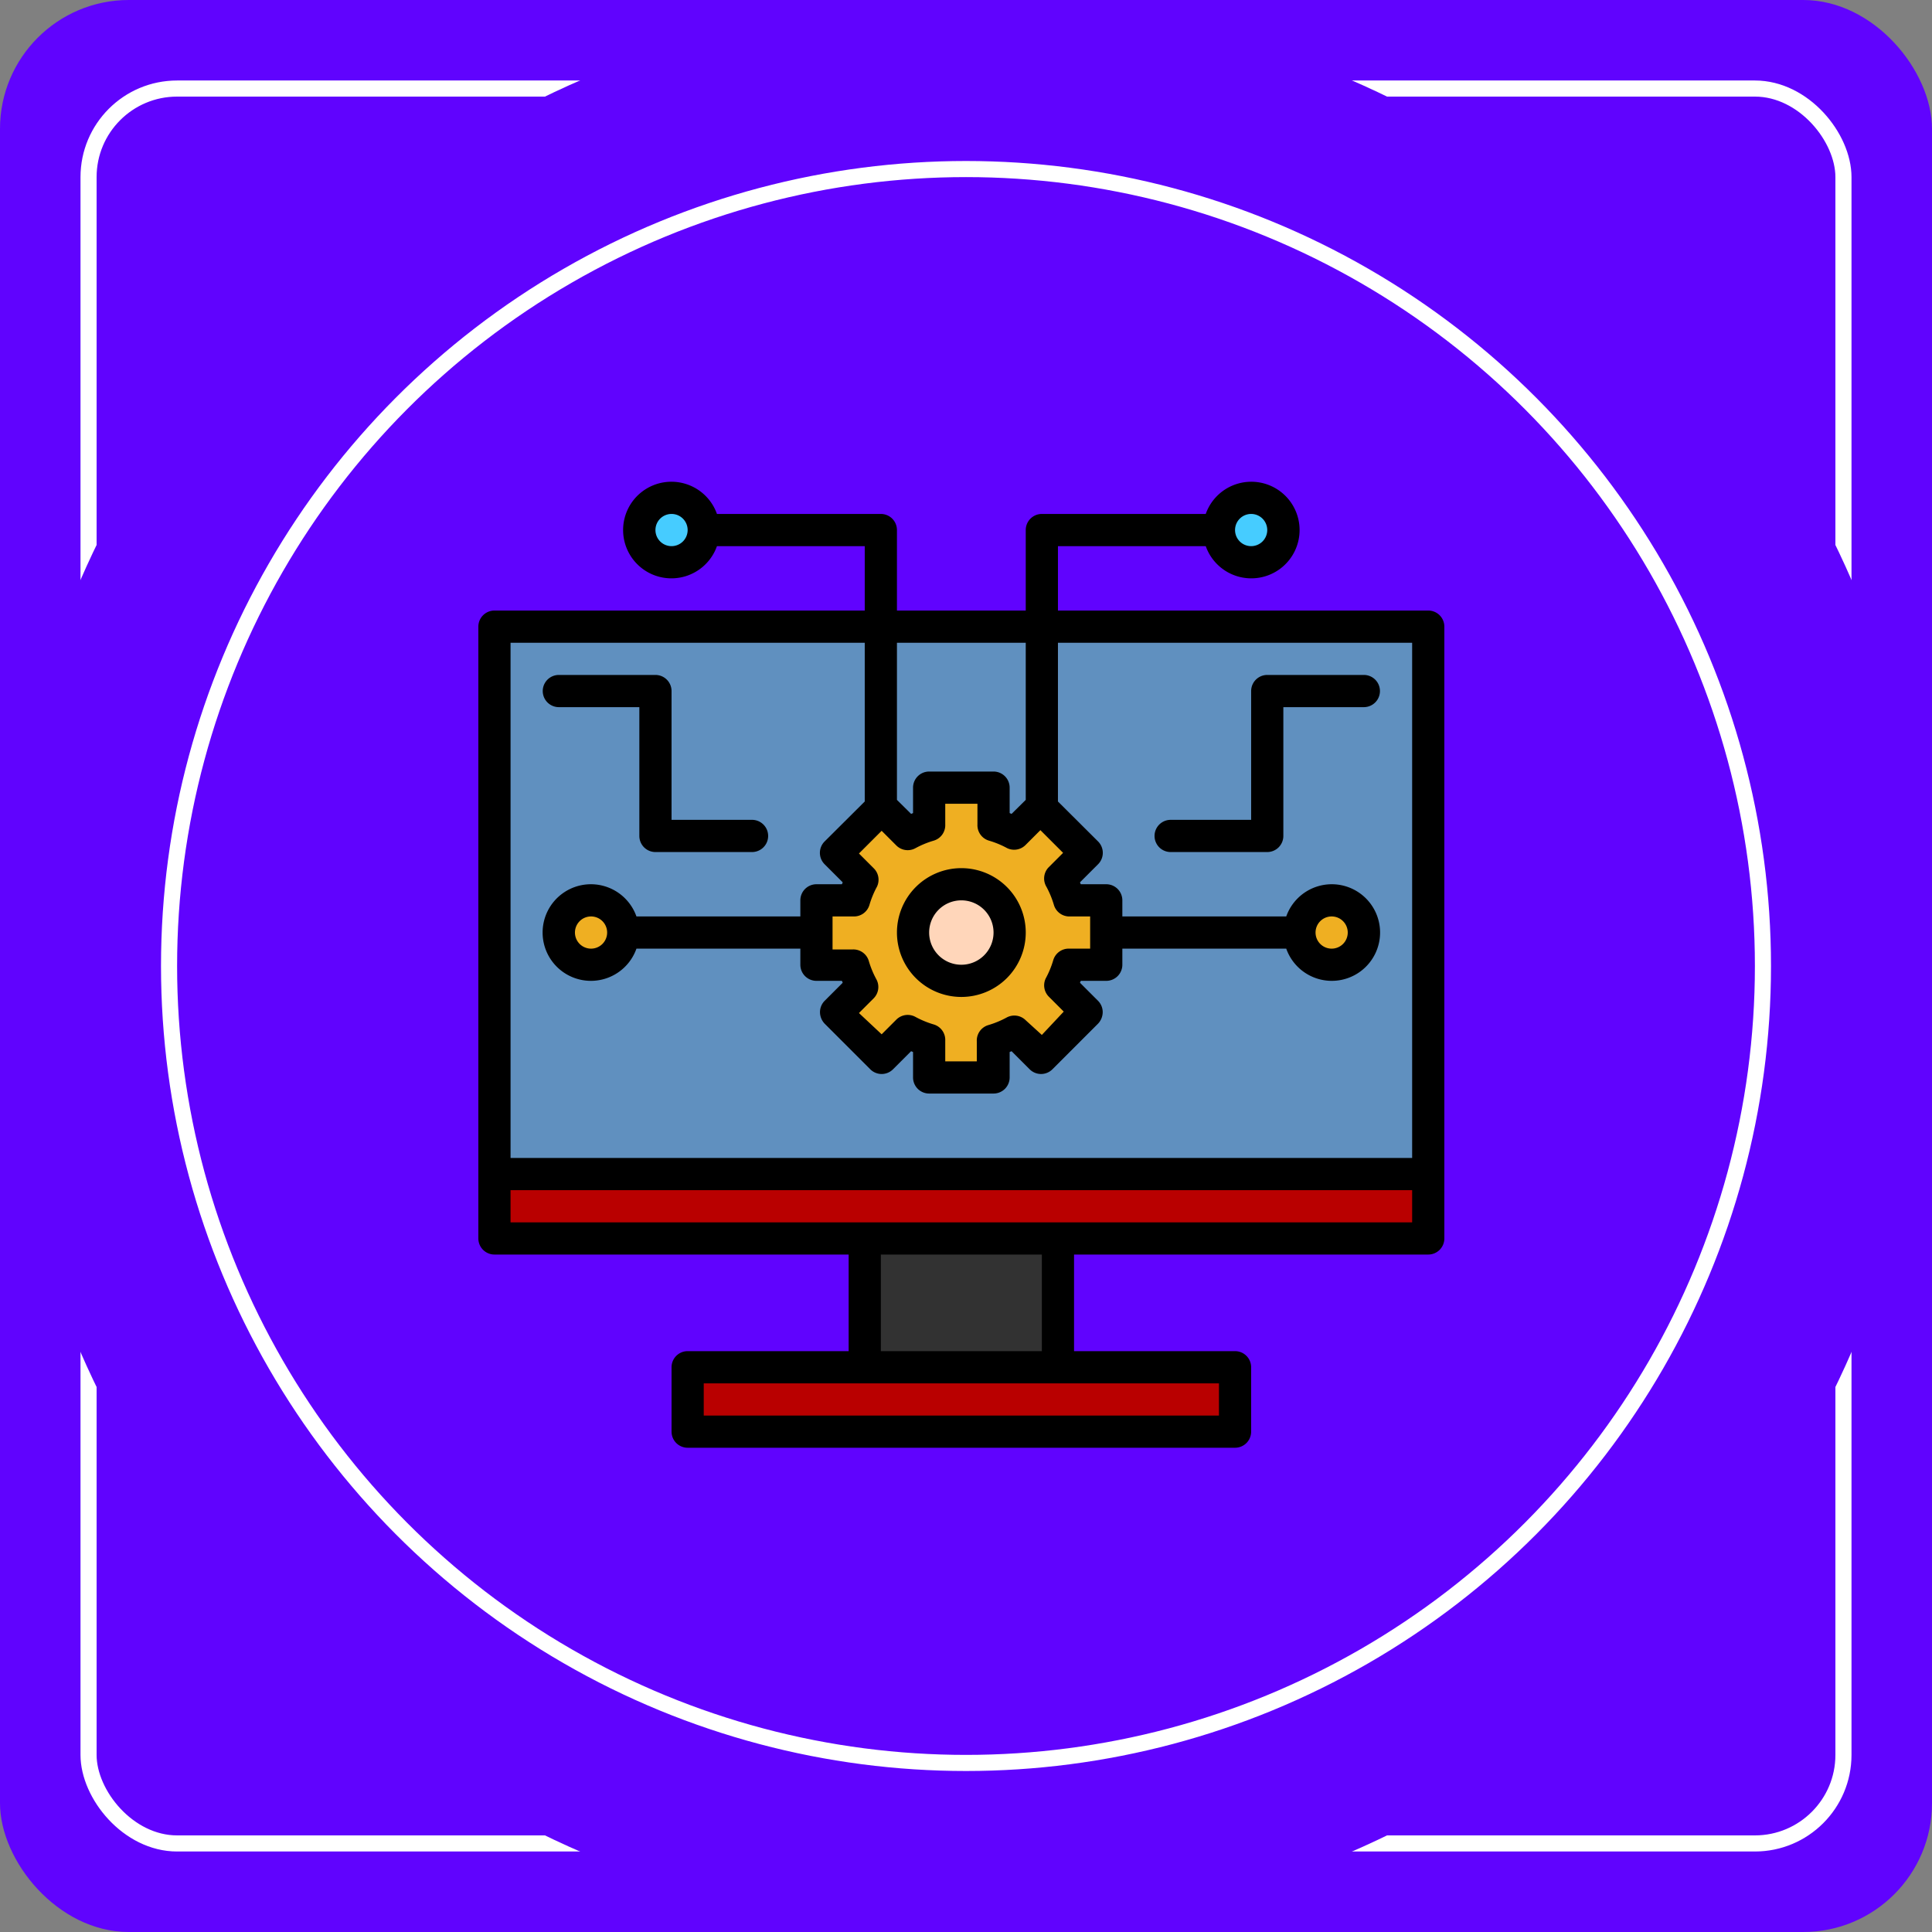 <svg xmlns="http://www.w3.org/2000/svg" width="120" height="120" viewBox="0 0 120 120">
  <rect x="0" y="0" width="120" height="120" fill="#808080" stroke="none"/>
  <g id="Group_1169268" data-name="Group 1169268" transform="translate(-64 -6445)">
    <rect id="Rectangle_402033" data-name="Rectangle 402033" width="120" height="120" rx="8" transform="translate(64 6445)" fill="#6003fe"/>
    <g id="Rectangle_412110" data-name="Rectangle 412110" transform="translate(69 6450)" fill="none" stroke="#fff" stroke-width="1">
      <rect width="110" height="110" rx="6" stroke="none"/>
      <rect x="0.5" y="0.5" width="109" height="109" rx="5.5" fill="none"/>
    </g>
    <g id="Group_1155336" data-name="Group 1155336" transform="translate(-325 -2)">
      <circle id="Ellipse_13473" data-name="Ellipse 13473" cx="60" cy="60" r="60" transform="translate(389 6447)" fill="#6003fe"/>
      <g id="Ellipse_13474" data-name="Ellipse 13474" transform="translate(399 6457)" fill="none" stroke="#fff" stroke-width="1">
        <circle cx="50" cy="50" r="50" stroke="none"/>
        <circle cx="50" cy="50" r="49.5" fill="none"/>
      </g>
      <g id="Group_1172514" data-name="Group 1172514" transform="translate(416.711 6474.922)">
        <circle id="Ellipse_13662" data-name="Ellipse 13662" cx="2" cy="2" r="2" transform="translate(12 3)" fill="#46ccff"/>
        <circle id="Ellipse_13663" data-name="Ellipse 13663" cx="2" cy="2" r="2" transform="translate(48 3)" fill="#46ccff"/>
        <path id="Path_947156" data-name="Path 947156" d="M26,48H38V58H26Z" fill="#323232"/>
        <path id="Path_947157" data-name="Path 947157" d="M15,57H49v4H15Z" fill="#b90000"/>
        <path id="Path_947158" data-name="Path 947158" d="M3,11H61V49H3Z" fill="#6090bf"/>
        <path id="Path_947159" data-name="Path 947159" d="M3,45H61v4H3Z" fill="#b90000"/>
        <g id="Group_1172513" data-name="Group 1172513">
          <circle id="Ellipse_13664" data-name="Ellipse 13664" cx="2" cy="2" r="2" transform="translate(7 28)" fill="#efaf22"/>
          <circle id="Ellipse_13665" data-name="Ellipse 13665" cx="2" cy="2" r="2" transform="translate(53 28)" fill="#efaf22"/>
          <path id="Path_947160" data-name="Path 947160" d="M41,32V28H38.71a6.77,6.77,0,0,0-.55-1.33l1.62-1.62L37,22.22l-1.62,1.62A6.77,6.77,0,0,0,34,23.29V21H30v2.29a6.77,6.77,0,0,0-1.33.55l-1.62-1.62-2.83,2.83,1.62,1.62A6.77,6.77,0,0,0,25.29,28H23v4h2.29a6.77,6.77,0,0,0,.55,1.33L24.22,35l2.83,2.83,1.62-1.62a6.77,6.77,0,0,0,1.33.55V39h4V36.71a6.77,6.77,0,0,0,1.33-.55L37,37.78,39.78,35l-1.62-1.62A6.77,6.77,0,0,0,38.71,32Z" fill="#efaf22"/>
        </g>
        <circle id="Ellipse_13666" data-name="Ellipse 13666" cx="3" cy="3" r="3" transform="translate(29 27)" fill="#ffd6ba"/>
        <path id="Path_947161" data-name="Path 947161" d="M61,10H38V6h9.18a3,3,0,1,0,0-2H37a1,1,0,0,0-1,1v5H28V5a1,1,0,0,0-1-1H16.82a3,3,0,1,0,0,2H26v4H3a1,1,0,0,0-1,1V49a1,1,0,0,0,1,1H25v6H15a1,1,0,0,0-1,1v4a1,1,0,0,0,1,1H49a1,1,0,0,0,1-1V57a1,1,0,0,0-1-1H39V50H61a1,1,0,0,0,1-1V11A1,1,0,0,0,61,10ZM50,4a1,1,0,1,1-1,1A1,1,0,0,1,50,4ZM14,6a1,1,0,1,1,1-1A1,1,0,0,1,14,6Zm22,6v9.76l-.88.87L35,22.58V21a1,1,0,0,0-1-1H30a1,1,0,0,0-1,1v1.58l-.12.05L28,21.76V12Zm1.28,15.15a5.8,5.8,0,0,1,.47,1.14,1,1,0,0,0,1,.71H40v2H38.71a1,1,0,0,0-1,.71,5.8,5.8,0,0,1-.47,1.14A1,1,0,0,0,37.45,34l.91.91L37,36.36l-1-.91a1,1,0,0,0-1.19-.17,5.8,5.8,0,0,1-1.14.47,1,1,0,0,0-.71,1V38H31V36.71a1,1,0,0,0-.71-1,5.8,5.8,0,0,1-1.14-.47,1,1,0,0,0-1.19.17l-.91.91L25.64,35l.91-.91a1,1,0,0,0,.17-1.19,5.8,5.8,0,0,1-.47-1.14,1,1,0,0,0-1-.71H24V29h1.29a1,1,0,0,0,1-.71,5.8,5.8,0,0,1,.47-1.14A1,1,0,0,0,26.55,26l-.91-.91,1.41-1.41.91.91a1,1,0,0,0,1.19.17,5.8,5.8,0,0,1,1.14-.47,1,1,0,0,0,.71-1V22h2v1.29a1,1,0,0,0,.71,1,5.8,5.8,0,0,1,1.14.47A1,1,0,0,0,36,24.55l.91-.91,1.41,1.41-.91.91a1,1,0,0,0-.13,1.19ZM26,12v9.86l-2.49,2.48a1,1,0,0,0,0,1.42l1.12,1.12a.61.61,0,0,1-.05.12H23a1,1,0,0,0-1,1v1H11.82a3,3,0,1,0,0,2H22v1a1,1,0,0,0,1,1h1.58a.61.61,0,0,1,.05.12l-1.12,1.12a1,1,0,0,0-.29.71,1.05,1.05,0,0,0,.29.71l2.83,2.83a1,1,0,0,0,1.42,0l1.12-1.12.12.05V39a1,1,0,0,0,1,1h4a1,1,0,0,0,1-1V37.42l.12-.05,1.12,1.12a1,1,0,0,0,1.42,0l2.83-2.83a1.05,1.05,0,0,0,.29-.71,1,1,0,0,0-.29-.71l-1.12-1.12a.61.61,0,0,1,.05-.12H41a1,1,0,0,0,1-1V31H52.18a3,3,0,1,0,0-2H42V28a1,1,0,0,0-1-1H39.42a.61.61,0,0,1-.05-.12l1.12-1.12a1,1,0,0,0,0-1.42L38,21.86V12H60V44H4V12ZM10,30a1,1,0,1,1-1-1A1,1,0,0,1,10,30Zm44,0a1,1,0,1,1,1,1A1,1,0,0,1,54,30ZM48,60H16V58H48ZM37,56H27V50H37ZM4,48V46H60v2Z"/>
        <path id="Path_947162" data-name="Path 947162" d="M32,26a4,4,0,1,0,4,4A4,4,0,0,0,32,26Zm0,6a2,2,0,1,1,2-2A2,2,0,0,1,32,32Z"/>
        <path id="Path_947163" data-name="Path 947163" d="M7,16h5v8a1,1,0,0,0,1,1h6a1,1,0,0,0,0-2H14V15a1,1,0,0,0-1-1H7a1,1,0,0,0,0,2Z"/>
        <path id="Path_947164" data-name="Path 947164" d="M57,14H51a1,1,0,0,0-1,1v8H45a1,1,0,0,0,0,2h6a1,1,0,0,0,1-1V16h5a1,1,0,0,0,0-2Z"/>
      </g>
    </g>
  </g>
</svg>
